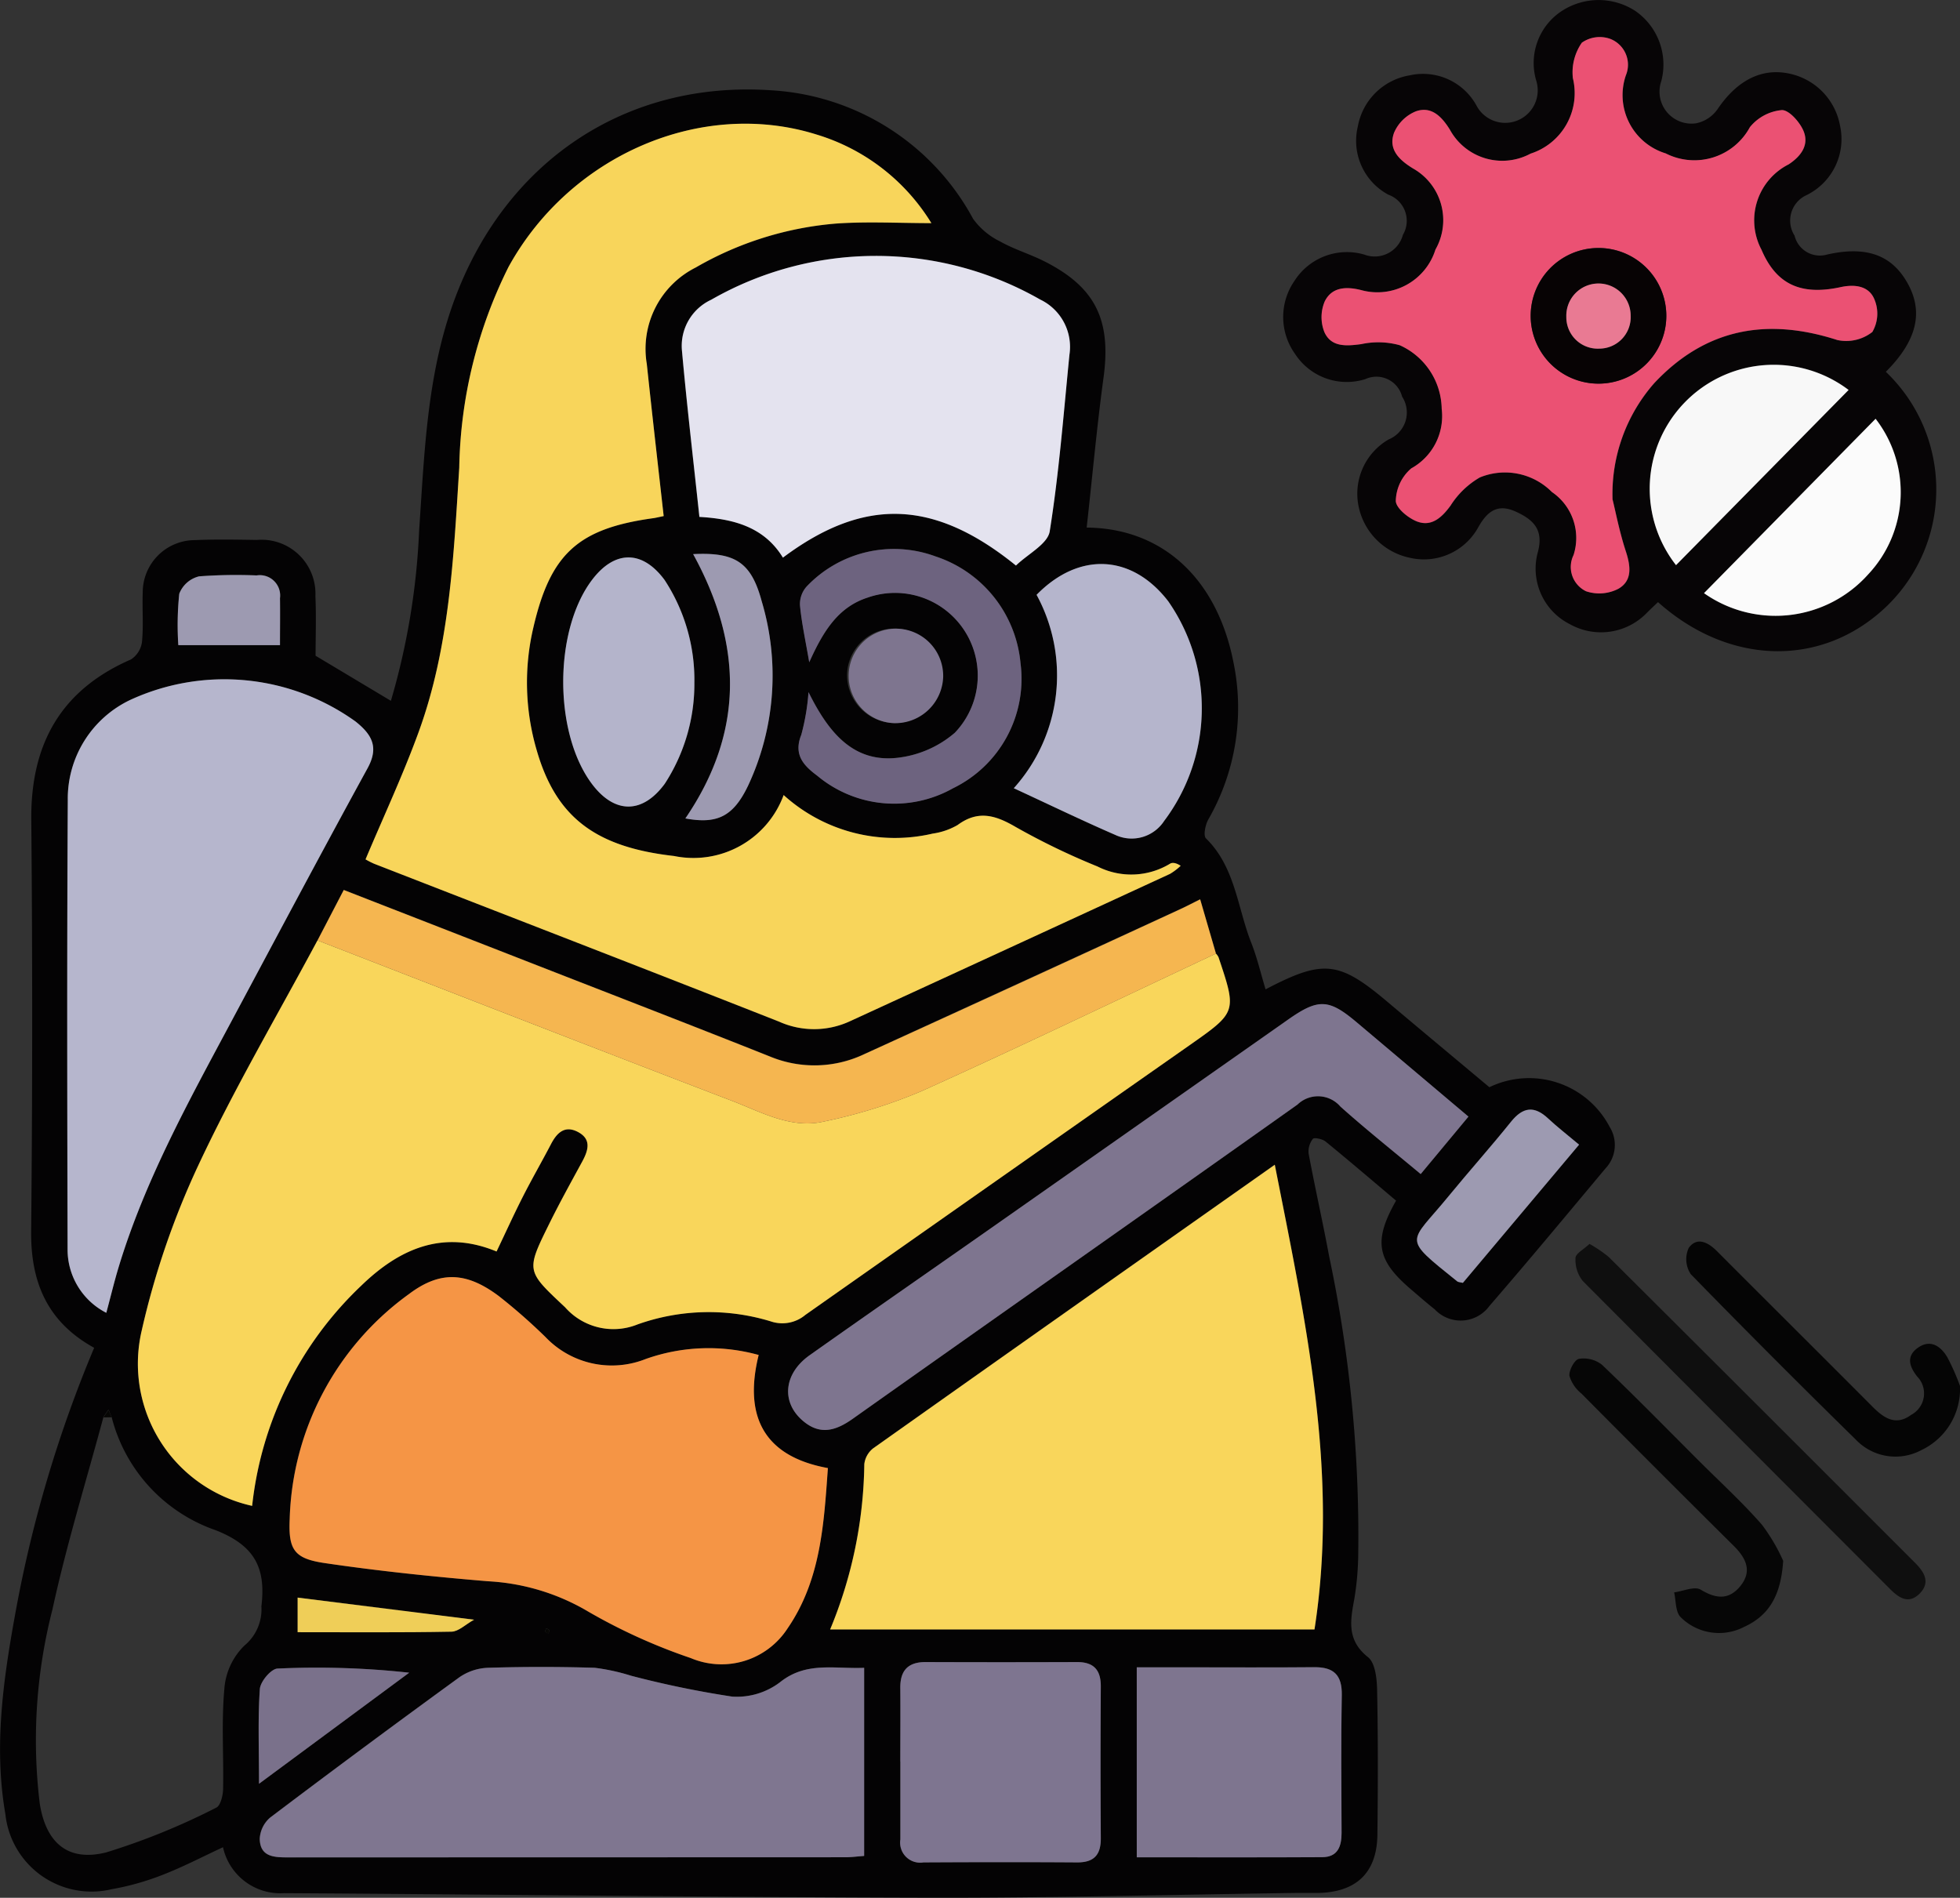 <svg xmlns="http://www.w3.org/2000/svg" width="104.584" height="101.268" viewBox="0 0 104.584 101.268">
  <rect x="0" y="0" width="104.584" height="101.268" fill="#333333" stroke="none"/>
  <g id="Grupo_894362" data-name="Grupo 894362" transform="translate(7.164 -23.753)">
    <g id="Grupo_236904" data-name="Grupo 236904" transform="translate(-7.164 23.753)">
      <path id="Trazado_261741" data-name="Trazado 261741" d="M84.821,62.182c4.072.037,6.97,2.754,7.837,7.219a11.954,11.954,0,0,1-1.348,8.357c-.159.285-.276.86-.125,1.009C92.75,80.3,92.86,82.455,93.6,84.333c.316.8.513,1.653.766,2.49,3.08-1.612,3.91-1.52,6.5.663,1.812,1.529,3.636,3.046,5.442,4.559a4.856,4.856,0,0,1,6.422,2.125,1.817,1.817,0,0,1-.22,2.2c-2.055,2.458-4.1,4.922-6.2,7.348a1.9,1.9,0,0,1-2.921.177c-.434-.344-.85-.709-1.271-1.069-1.821-1.555-2.007-2.576-.789-4.729-1.24-1.046-2.489-2.117-3.764-3.156-.167-.136-.606-.226-.675-.14a1.088,1.088,0,0,0-.227.785c.341,1.824.752,3.635,1.091,5.46a72.25,72.25,0,0,1,1.555,16.022,15.741,15.741,0,0,1-.2,2.242c-.215,1.166-.435,2.23.723,3.148.389.309.474,1.154.486,1.759.051,2.571.046,5.144.015,7.716-.025,2.037-1.137,3.083-3.207,3.107-.4,0-.791,0-1.187,0-6.478.09-12.956.267-19.434.253-11.5-.024-23.009-.174-34.513-.242a3.131,3.131,0,0,1-3.257-2.451c-1.1.511-2.138,1.054-3.222,1.474a14.126,14.126,0,0,1-2.722.767,4.623,4.623,0,0,1-5.668-4.008c-.639-3.69-.089-7.335.576-10.959A67.8,67.8,0,0,1,31.86,105.95c-2.49-1.372-3.388-3.481-3.362-6.222q.107-10.98.007-21.963c-.032-4.025,1.569-6.914,5.322-8.548a1.315,1.315,0,0,0,.586-.944c.084-.862.006-1.739.039-2.609a2.789,2.789,0,0,1,2.774-2.813c1.106-.048,2.216-.026,3.324-.01a2.877,2.877,0,0,1,3.116,2.99c.048,1.1.009,2.21.009,3.19l4.019,2.406A37.769,37.769,0,0,0,49.2,62.34c.286-4.136.411-8.293,1.865-12.26,2.72-7.423,9.145-11.773,16.955-11.23A13.092,13.092,0,0,1,78.76,45.707,3.862,3.862,0,0,0,80.2,46.914c.751.423,1.6.674,2.37,1.064,2.733,1.383,3.565,3.139,3.15,6.2-.361,2.657-.6,5.329-.9,8M32.35,109.663c-.919,3.419-1.969,6.81-2.719,10.266a27.958,27.958,0,0,0-.673,10.345c.331,2.093,1.5,3.117,3.552,2.6a36.4,36.4,0,0,0,5.861-2.384c.23-.1.362-.647.369-.99.036-1.777-.093-3.566.066-5.33a3.592,3.592,0,0,1,1.078-2.336,2.505,2.505,0,0,0,.9-2.086c.245-2.039-.337-3.236-2.44-4.065a8.639,8.639,0,0,1-5.55-6.034l-.169-.4-.277.4M43.778,84.21c-2.142,4-4.45,7.919-6.369,12.022a43.44,43.44,0,0,0-3.012,8.8,7.768,7.768,0,0,0,5.893,9.352,19,19,0,0,1,5.816-11.745c2.011-1.953,4.343-3.023,7.226-1.829.48-1.007.918-1.974,1.4-2.919s1.015-1.873,1.508-2.817c.309-.591.723-1,1.408-.656.77.39.582,1,.247,1.609-.6,1.109-1.216,2.215-1.773,3.347-1.227,2.492-1.192,2.476.869,4.413a3.435,3.435,0,0,0,3.864.914,11.325,11.325,0,0,1,7.114-.161,1.911,1.911,0,0,0,1.84-.347q10.217-7.21,20.469-14.369c2.556-1.791,2.558-1.789,1.576-4.72a.823.823,0,0,0-.135-.192l-.845-2.9c-.418.208-.723.37-1.037.514q-8.433,3.876-16.87,7.741a6.2,6.2,0,0,1-5.058.129c-4.139-1.648-8.295-3.253-12.445-4.873-3.4-1.329-6.809-2.654-10.286-4.01l-1.4,2.69M62.247,61.57c-.307-2.773-.614-5.442-.9-8.114a4.857,4.857,0,0,1,2.61-5.148,17.867,17.867,0,0,1,7.513-2.347c1.659-.114,3.333-.021,5.061-.021a10.866,10.866,0,0,0-6.127-4.728C64.268,39.29,57.268,42.3,53.976,48.268a24.917,24.917,0,0,0-2.634,10.723c-.3,4.774-.511,9.571-2.174,14.124-.834,2.285-1.869,4.5-2.825,6.772a4.268,4.268,0,0,0,.457.234c7.2,2.806,14.417,5.592,21.61,8.426a4.551,4.551,0,0,0,3.775-.02q8.541-3.936,17.084-7.866a3.278,3.278,0,0,0,.568-.431c-.249-.161-.442-.189-.569-.11a3.99,3.99,0,0,1-3.868.148,37.325,37.325,0,0,1-4.365-2.108c-1.078-.632-2-.913-3.1-.106a3.67,3.67,0,0,1-1.333.459,8.844,8.844,0,0,1-7.95-2.057,5.128,5.128,0,0,1-5.847,3.252c-4.145-.47-6.279-2.021-7.324-5.622a12.825,12.825,0,0,1-.186-6.564c.91-3.929,2.382-5.277,6.353-5.834.151-.021.3-.058.6-.117M94.857,96.178c-7.3,5.146-14.371,10.128-21.429,15.132a1.26,1.26,0,0,0-.474.844,23.74,23.74,0,0,1-1.823,8.821H96.977c1.307-8.387-.48-16.484-2.119-24.8M67.318,106.337a10.015,10.015,0,0,0-6.037.215,4.888,4.888,0,0,1-5.344-1.174,30.634,30.634,0,0,0-2.493-2.187c-1.695-1.269-3.1-1.378-4.782-.113A15.333,15.333,0,0,0,42.29,115.1c-.076,1.644.257,2.1,1.872,2.338,2.887.425,5.8.726,8.7.969a11.7,11.7,0,0,1,5.154,1.5,30.455,30.455,0,0,0,5.676,2.6,4.2,4.2,0,0,0,5.163-1.583c1.777-2.585,1.939-5.58,2.152-8.556-3.3-.6-4.533-2.634-3.694-6.033m-34.807-2.254c.236-.883.419-1.65.647-2.4,1.388-4.606,3.7-8.792,5.949-13,2.437-4.557,4.861-9.121,7.343-13.654.616-1.124.235-1.793-.642-2.495A12,12,0,0,0,33.79,71.376a5.832,5.832,0,0,0-3.337,5.352c-.046,7.989-.03,15.979-.011,23.969a3.788,3.788,0,0,0,2.068,3.386M81.046,64.206c.641-.619,1.7-1.147,1.8-1.826.5-3.117.739-6.275,1.051-9.421a2.8,2.8,0,0,0-1.563-2.947,17.673,17.673,0,0,0-17.554.013,2.711,2.711,0,0,0-1.558,2.724c.264,2.943.611,5.879.93,8.863,1.816.1,3.454.533,4.456,2.173,4.316-3.227,8.047-3.13,12.434.422m-8.1,58.819c-1.6.068-3.093-.353-4.5.774a3.81,3.81,0,0,1-2.543.762,52,52,0,0,1-5.394-1.113,11.015,11.015,0,0,0-1.942-.425q-2.847-.087-5.7,0a2.864,2.864,0,0,0-1.512.5q-5.086,3.695-10.1,7.488a1.6,1.6,0,0,0-.562,1.139c.019.992.8.99,1.552.99q14.843-.008,29.686-.007c.338,0,.676-.047,1.012-.071Zm32.241-29.411c-2.039-1.721-4-3.376-5.96-5.029-1.489-1.256-2.044-1.28-3.657-.148Q87.515,94.09,79.46,99.747c-3.139,2.2-6.29,4.387-9.42,6.6-1.388.982-1.53,2.5-.372,3.493.917.788,1.757.544,2.67-.1,7.9-5.6,15.833-11.16,23.73-16.766a1.574,1.574,0,0,1,2.292.107c1.374,1.226,2.818,2.373,4.283,3.6l2.546-3.063M74.877,128.026c0,1.385,0,2.771,0,4.156a1.07,1.07,0,0,0,1.234,1.225c2.731-.012,5.462-.016,8.193,0,.913.006,1.275-.408,1.268-1.3q-.03-4.037,0-8.074c.006-.89-.368-1.32-1.27-1.316q-4.037.014-8.074,0c-.949,0-1.365.457-1.354,1.388.016,1.306,0,2.613,0,3.919m12.617,5.108c3.367,0,6.636.011,9.906-.008.824,0,1.024-.576,1.021-1.3-.009-2.448-.035-4.9.011-7.343.02-1.077-.427-1.5-1.471-1.493-2.329.022-4.659.006-6.988.006h-2.48ZM80.93,76.09c1.9.879,3.637,1.719,5.406,2.488a2.068,2.068,0,0,0,2.619-.742,10,10,0,0,0,.217-11.721c-1.937-2.514-4.758-2.659-7.025-.344A9,9,0,0,1,80.93,76.09M63.887,70.473A9.727,9.727,0,0,0,62.3,64.979c-1.193-1.615-2.675-1.6-3.882.009-2.04,2.717-2.035,8.166.011,10.881,1.205,1.6,2.692,1.6,3.881-.018a9.776,9.776,0,0,0,1.579-5.378m6.09.492a11.871,11.871,0,0,1-.385,2.271c-.426,1.062.128,1.646.856,2.186a6.4,6.4,0,0,0,7.242.665,6.487,6.487,0,0,0,3.6-6.67,6.633,6.633,0,0,0-4.533-5.7,6.414,6.414,0,0,0-6.88,1.607,1.4,1.4,0,0,0-.353,1.014c.086.918.287,1.826.493,3.027.736-1.638,1.531-2.944,3.119-3.453a4.413,4.413,0,0,1,4.647,7.217,5.676,5.676,0,0,1-3.029,1.33c-2.369.286-3.7-1.32-4.776-3.5M111.094,95.11c-.636-.535-1.167-.944-1.654-1.4-.743-.694-1.346-.609-1.979.178-1.087,1.35-2.244,2.644-3.342,3.986-2.1,2.564-2.52,2.12.474,4.531.054.043.145.04.3.079l6.2-7.374M63.825,63.6c2.666,4.865,2.7,9.532-.418,14.1,1.681.309,2.552-.082,3.353-1.763a13.847,13.847,0,0,0,.719-9.829c-.564-2.093-1.428-2.621-3.654-2.512M40.657,129.213l8.014-5.927a45.2,45.2,0,0,0-7.029-.221c-.343.015-.912.69-.94,1.091-.11,1.566-.045,3.143-.045,5.056m33.884-56.6a2.521,2.521,0,1,0-2.506-2.6,2.562,2.562,0,0,0,2.506,2.6m-32.763-4.16c0-.857.01-1.681,0-2.505a1.086,1.086,0,0,0-1.248-1.216,26.629,26.629,0,0,0-3.064.049,1.515,1.515,0,0,0-1.062.93,16.138,16.138,0,0,0-.05,2.742Zm.939,50.822v1.846c2.78,0,5.5.023,8.211-.027.375-.007.742-.383,1.205-.639l-9.416-1.179m13.264,1.638c-.02.064-.071.14-.051.181s.11.064.169.094c.019-.056.069-.131.049-.166-.029-.051-.108-.073-.167-.109" transform="translate(-26.836 -34.03)" fill="#040304"/>
      <path id="Trazado_261742" data-name="Trazado 261742" d="M274.788,43.592a8.665,8.665,0,0,1,.081,12.479c-3.4,3.294-8.383,3.249-12.236-.188-.182.173-.37.349-.554.529a3.4,3.4,0,0,1-4.134.656,3.319,3.319,0,0,1-1.738-3.8c.352-1.233-.209-1.778-1.158-2.212s-1.508-.053-2,.82a3.309,3.309,0,0,1-3.638,1.645,3.525,3.525,0,0,1-2.734-2.655,3.344,3.344,0,0,1,1.592-3.669,1.549,1.549,0,0,0,.709-2.28,1.415,1.415,0,0,0-1.959-.935,3.291,3.291,0,0,1-3.753-1.343,3.387,3.387,0,0,1-.03-3.9,3.315,3.315,0,0,1,3.728-1.4,1.558,1.558,0,0,0,2.056-1.051,1.48,1.48,0,0,0-.775-2.146,3.262,3.262,0,0,1-1.63-3.639,3.371,3.371,0,0,1,2.77-2.73,3.253,3.253,0,0,1,3.548,1.587,1.735,1.735,0,0,0,3.212-1.273,3.314,3.314,0,0,1,1.354-3.747,3.592,3.592,0,0,1,3.914-.009,3.476,3.476,0,0,1,1.395,3.75,1.708,1.708,0,0,0,1.843,2.254,1.844,1.844,0,0,0,1.175-.779c1.014-1.489,2.3-2.177,3.764-1.885a3.471,3.471,0,0,1,2.752,2.77,3.331,3.331,0,0,1-1.842,3.752,1.492,1.492,0,0,0-.581,2.132,1.389,1.389,0,0,0,1.747,1.008c2.1-.47,3.448.032,4.287,1.538.855,1.535.5,3.06-1.165,4.723m-14.577,6.831a8.954,8.954,0,0,1,2.226-6.226c2.734-2.918,6.016-3.51,9.766-2.3a2.257,2.257,0,0,0,1.87-.429,1.952,1.952,0,0,0,.126-1.7c-.283-.757-1.046-.86-1.818-.692-2.135.463-3.44-.159-4.222-1.994a3.347,3.347,0,0,1,1.449-4.559c.666-.439,1.1-1.038.791-1.781-.2-.476-.78-1.131-1.16-1.112a2.479,2.479,0,0,0-1.7.911,3.369,3.369,0,0,1-4.49,1.4,3.253,3.253,0,0,1-2.13-4.162,1.478,1.478,0,0,0-.846-1.955,1.665,1.665,0,0,0-1.5.208,2.766,2.766,0,0,0-.479,1.892,3.39,3.39,0,0,1-2.258,4.025,3.184,3.184,0,0,1-4.309-1.284c-.435-.7-.985-1.261-1.808-.973a2.142,2.142,0,0,0-1.168,1.147c-.316.876.262,1.44,1.01,1.9a3.167,3.167,0,0,1,1.2,4.33,3.245,3.245,0,0,1-3.951,2.166c-.825-.208-1.581-.159-1.956.6a2.162,2.162,0,0,0-.017,1.641c.364.808,1.165.747,1.964.64a4.283,4.283,0,0,1,2.056.058,3.785,3.785,0,0,1,2.238,3.388,3.188,3.188,0,0,1-1.624,3.185,2.35,2.35,0,0,0-.827,1.731c0,.384.674.938,1.156,1.113.754.274,1.3-.216,1.764-.855a4.549,4.549,0,0,1,1.568-1.508,3.532,3.532,0,0,1,3.849.783,2.962,2.962,0,0,1,1.15,3.362A1.439,1.439,0,0,0,258.8,55.3a2.215,2.215,0,0,0,1.725-.134c.756-.435.652-1.215.392-2.007-.342-1.042-.551-2.128-.7-2.74m3.382,3.487,9.208-9.348a6.616,6.616,0,0,0-9.208,9.348m1.492,1.5a6.628,6.628,0,0,0,8.754-1,6.4,6.4,0,0,0,.4-8.306l-9.158,9.306" transform="translate(-174.163 -23.753)" fill="#070506"/>
      <path id="Trazado_261743" data-name="Trazado 261743" d="M292.528,232.943a7.044,7.044,0,0,1,1.031.7q8.194,8.162,16.368,16.344c.5.5.8,1.056.2,1.637-.563.548-1.076.218-1.536-.242q-8.217-8.224-16.419-16.46a1.807,1.807,0,0,1-.387-1.227c.008-.235.437-.456.743-.747" transform="translate(-207.718 -166.569)" fill="#0f0f0f"/>
      <path id="Trazado_261744" data-name="Trazado 261744" d="M302.166,263.019c-.124,1.892-.788,2.933-2.1,3.528a2.9,2.9,0,0,1-3.385-.541c-.268-.294-.232-.864-.334-1.308.481-.063,1.091-.342,1.417-.146.809.487,1.487.565,2.1-.17.67-.81.327-1.508-.34-2.17q-4.08-4.045-8.124-8.125a1.916,1.916,0,0,1-.64-.944c-.029-.3.275-.861.509-.906a1.582,1.582,0,0,1,1.227.314c1.743,1.661,3.428,3.383,5.131,5.086,1.145,1.145,2.346,2.24,3.41,3.456a9.885,9.885,0,0,1,1.131,1.926" transform="translate(-207.017 -179.727)" fill="#060606"/>
      <path id="Trazado_261745" data-name="Trazado 261745" d="M325.022,240.3a3.607,3.607,0,0,1-2.074,3.408,2.921,2.921,0,0,1-3.5-.581q-4.446-4.357-8.793-8.814a1.45,1.45,0,0,1-.108-1.4c.437-.6,1.022-.311,1.5.166,2.763,2.771,5.539,5.529,8.3,8.3.607.61,1.242,1.051,2.066.444a1.294,1.294,0,0,0,.327-2.045c-.434-.546-.589-1.091.03-1.533.677-.484,1.229-.082,1.574.5a11.746,11.746,0,0,1,.681,1.542" transform="translate(-220.438 -166.323)" fill="#050505"/>
      <path id="Trazado_261746" data-name="Trazado 261746" d="M107.574,182.61a.83.83,0,0,1,.135.192c.983,2.93.981,2.928-1.576,4.72Q95.893,194.7,85.664,201.89a1.911,1.911,0,0,1-1.84.347,11.326,11.326,0,0,0-7.115.161,3.435,3.435,0,0,1-3.864-.914c-2.061-1.937-2.1-1.921-.868-4.413.557-1.132,1.169-2.238,1.773-3.347.334-.614.523-1.22-.247-1.61-.685-.346-1.1.065-1.408.656-.493.944-1.026,1.868-1.508,2.817s-.917,1.911-1.4,2.919c-2.882-1.194-5.214-.124-7.226,1.829a19,19,0,0,0-5.816,11.745,7.767,7.767,0,0,1-5.893-9.352,43.438,43.438,0,0,1,3.012-8.8c1.918-4.1,4.226-8.024,6.368-12.023,7.375,2.861,14.744,5.739,22.132,8.567,1.565.6,3.135,1.5,4.884,1.1a27.914,27.914,0,0,0,5.173-1.605c5.284-2.379,10.505-4.895,15.751-7.358" transform="translate(-42.691 -131.725)" fill="#f9d65b"/>
      <path id="Trazado_261747" data-name="Trazado 261747" d="M104.219,65.506c-.295.058-.444.1-.6.117-3.971.557-5.443,1.9-6.353,5.834a12.828,12.828,0,0,0,.186,6.564c1.045,3.6,3.18,5.152,7.324,5.622a5.129,5.129,0,0,0,5.847-3.252,8.844,8.844,0,0,0,7.95,2.057,3.671,3.671,0,0,0,1.333-.459c1.094-.807,2.019-.526,3.1.106a37.372,37.372,0,0,0,4.365,2.108,3.99,3.99,0,0,0,3.868-.148c.126-.079.32-.05.569.11a3.266,3.266,0,0,1-.568.431q-8.538,3.941-17.084,7.866a4.55,4.55,0,0,1-3.775.02c-7.193-2.834-14.406-5.62-21.61-8.426a4.277,4.277,0,0,1-.458-.234c.957-2.275,1.991-4.487,2.825-6.772C92.8,72.5,93.009,67.7,93.313,62.927A24.915,24.915,0,0,1,95.947,52.2c3.292-5.967,10.292-8.978,16.431-7.056a10.87,10.87,0,0,1,6.128,4.728c-1.729,0-3.4-.093-5.062.021a17.869,17.869,0,0,0-7.513,2.347,4.857,4.857,0,0,0-2.61,5.148c.283,2.672.589,5.341.9,8.114" transform="translate(-68.808 -37.966)" fill="#f8d55b"/>
      <path id="Trazado_261748" data-name="Trazado 261748" d="M190.168,219.626c1.639,8.313,3.426,16.41,2.119,24.8H166.443a23.74,23.74,0,0,0,1.823-8.821,1.26,1.26,0,0,1,.474-.844c7.058-5,14.13-9.986,21.429-15.132" transform="translate(-122.147 -157.477)" fill="#f9d65b"/>
      <path id="Trazado_261749" data-name="Trazado 261749" d="M100.548,242.7c-.84,3.4.4,5.436,3.694,6.034-.213,2.976-.375,5.971-2.152,8.556a4.2,4.2,0,0,1-5.163,1.583,30.456,30.456,0,0,1-5.676-2.6,11.7,11.7,0,0,0-5.154-1.5c-2.909-.243-5.817-.544-8.7-.969-1.615-.238-1.948-.695-1.872-2.338a15.332,15.332,0,0,1,6.373-12.025c1.681-1.266,3.087-1.157,4.782.112a30.576,30.576,0,0,1,2.493,2.188,4.889,4.889,0,0,0,5.344,1.174,10.015,10.015,0,0,1,6.037-.215" transform="translate(-60.066 -170.396)" fill="#f59545"/>
      <path id="Trazado_261750" data-name="Trazado 261750" d="M40.229,171.779a3.788,3.788,0,0,1-2.068-3.386c-.019-7.99-.036-15.98.011-23.969a5.833,5.833,0,0,1,3.337-5.352,12,12,0,0,1,12.017,1.152c.878.7,1.258,1.37.642,2.495-2.482,4.533-4.906,9.1-7.343,13.653-2.252,4.211-4.561,8.4-5.949,13-.227.754-.41,1.521-.647,2.4" transform="translate(-34.555 -101.725)" fill="#b6b6cd"/>
      <path id="Trazado_261751" data-name="Trazado 261751" d="M159.318,83.312c-4.388-3.552-8.118-3.648-12.434-.421-1-1.64-2.64-2.069-4.456-2.173-.318-2.984-.665-5.92-.93-8.863a2.711,2.711,0,0,1,1.558-2.724,17.673,17.673,0,0,1,17.554-.013,2.8,2.8,0,0,1,1.563,2.946c-.313,3.146-.555,6.3-1.052,9.421-.108.679-1.163,1.207-1.8,1.826" transform="translate(-105.108 -53.135)" fill="#e4e3ef"/>
      <path id="Trazado_261752" data-name="Trazado 261752" d="M102.777,304.141V314.18c-.335.025-.674.071-1.012.071q-14.843.006-29.686.007c-.749,0-1.532,0-1.552-.99a1.6,1.6,0,0,1,.562-1.139q5.015-3.791,10.1-7.488a2.865,2.865,0,0,1,1.512-.5q2.848-.087,5.7,0a10.991,10.991,0,0,1,1.943.425,52.183,52.183,0,0,0,5.394,1.113,3.812,3.812,0,0,0,2.544-.762c1.4-1.126,2.9-.706,4.5-.774" transform="translate(-56.665 -215.146)" fill="#7f7690"/>
      <path id="Trazado_261754" data-name="Trazado 261754" d="M195.674,198.635l-2.546,3.063c-1.466-1.223-2.909-2.371-4.283-3.6a1.575,1.575,0,0,0-2.293-.107c-7.9,5.607-15.826,11.168-23.729,16.766-.914.647-1.753.892-2.671.1-1.157-.995-1.015-2.511.373-3.493,3.129-2.215,6.281-4.4,9.42-6.6q8.058-5.653,16.112-11.311c1.613-1.132,2.168-1.108,3.657.148,1.961,1.653,3.921,3.308,5.96,5.029" transform="translate(-117.321 -139.05)" fill="#7e758f"/>
      <path id="Trazado_261755" data-name="Trazado 261755" d="M128.174,176.822c-5.245,2.463-10.467,4.979-15.751,7.358a27.914,27.914,0,0,1-5.173,1.605c-1.75.4-3.32-.5-4.884-1.1-7.388-2.828-14.757-5.706-22.132-8.567l1.4-2.69c3.477,1.355,6.882,2.681,10.286,4.01,4.15,1.62,8.306,3.225,12.445,4.873a6.2,6.2,0,0,0,5.058-.129q8.446-3.847,16.871-7.741c.313-.144.619-.306,1.037-.514l.844,2.9" transform="translate(-63.291 -125.937)" fill="#f5b650"/>
      <path id="Trazado_261756" data-name="Trazado 261756" d="M178.232,308.581c0-1.306.011-2.613,0-3.919-.011-.931.405-1.392,1.355-1.388q4.037.015,8.074,0c.9,0,1.276.426,1.27,1.316q-.029,4.037,0,8.074c.007.892-.355,1.306-1.268,1.3-2.731-.019-5.462-.014-8.193,0a1.07,1.07,0,0,1-1.234-1.225c0-1.385,0-2.771,0-4.156" transform="translate(-130.192 -214.584)" fill="#7e7590"/>
      <path id="Trazado_261757" data-name="Trazado 261757" d="M218.01,314.28V304.147h2.48c2.329,0,4.659.016,6.988-.006,1.044-.01,1.491.417,1.471,1.493-.046,2.447-.02,4.9-.011,7.343,0,.72-.2,1.291-1.021,1.3-3.27.019-6.539.008-9.906.008" transform="translate(-157.352 -215.176)" fill="#7e758f"/>
      <path id="Trazado_261758" data-name="Trazado 261758" d="M197.322,130.573a9.005,9.005,0,0,0,1.217-10.321c2.267-2.315,5.088-2.169,7.025.344a10,10,0,0,1-.217,11.721,2.069,2.069,0,0,1-2.619.742c-1.769-.768-3.506-1.609-5.405-2.487" transform="translate(-143.228 -88.512)" fill="#b5b5cc"/>
      <path id="Trazado_261759" data-name="Trazado 261759" d="M128.553,124.2a9.775,9.775,0,0,1-1.579,5.377c-1.19,1.622-2.676,1.618-3.881.018-2.046-2.715-2.051-8.165-.011-10.881,1.208-1.608,2.69-1.624,3.882-.009a9.726,9.726,0,0,1,1.589,5.494" transform="translate(-91.502 -87.756)" fill="#b4b4cb"/>
      <path id="Trazado_261760" data-name="Trazado 261760" d="M161.655,123.716c1.076,2.175,2.407,3.781,4.776,3.5a5.677,5.677,0,0,0,3.029-1.33,4.413,4.413,0,0,0-4.647-7.217c-1.587.51-2.382,1.815-3.119,3.453-.206-1.2-.407-2.109-.493-3.027a1.4,1.4,0,0,1,.353-1.014,6.414,6.414,0,0,1,6.88-1.607,6.633,6.633,0,0,1,4.533,5.7,6.487,6.487,0,0,1-3.6,6.67,6.4,6.4,0,0,1-7.242-.665c-.729-.54-1.283-1.123-.856-2.186a11.871,11.871,0,0,0,.385-2.271" transform="translate(-118.514 -86.781)" fill="#6d637f"/>
      <path id="Trazado_261761" data-name="Trazado 261761" d="M273.782,212.235l-6.2,7.374c-.154-.039-.245-.036-.3-.079-2.993-2.41-2.572-1.967-.474-4.531,1.1-1.342,2.256-2.635,3.342-3.986.633-.787,1.236-.872,1.979-.178.488.456,1.018.865,1.654,1.4" transform="translate(-189.524 -151.154)" fill="#9d9ab1"/>
      <path id="Trazado_261762" data-name="Trazado 261762" d="M142.516,116.917c2.226-.109,3.09.419,3.654,2.512a13.847,13.847,0,0,1-.719,9.829c-.8,1.681-1.672,2.072-3.353,1.763,3.119-4.573,3.084-9.24.417-14.1" transform="translate(-105.527 -87.348)" fill="#9d9ab1"/>
      <path id="Trazado_261763" data-name="Trazado 261763" d="M70.355,310.414c0-1.913-.065-3.491.045-5.056.028-.4.6-1.076.94-1.091a45.2,45.2,0,0,1,7.029.22l-8.014,5.927" transform="translate(-56.534 -215.23)" fill="#7a718b"/>
      <path id="Trazado_261764" data-name="Trazado 261764" d="M171.791,134.523a2.522,2.522,0,1,1,2.623-2.488,2.554,2.554,0,0,1-2.623,2.488" transform="translate(-124.086 -95.935)" fill="#7e758f"/>
      <path id="Trazado_261765" data-name="Trazado 261765" d="M62.175,124.205H56.748a16.138,16.138,0,0,1,.05-2.742,1.515,1.515,0,0,1,1.062-.93,26.627,26.627,0,0,1,3.064-.049,1.086,1.086,0,0,1,1.248,1.216c.012.824,0,1.648,0,2.505" transform="translate(-47.233 -89.778)" fill="#9d9ab1"/>
      <path id="Trazado_261766" data-name="Trazado 261766" d="M76.887,292.433l9.416,1.18c-.463.256-.831.632-1.205.639-2.714.051-5.43.027-8.211.027Z" transform="translate(-61.006 -207.183)" fill="#efce58"/>
      <path id="Trazado_261767" data-name="Trazado 261767" d="M44.659,261.249l-.446.008.277-.4.169.4" transform="translate(-38.699 -185.623)" fill="#060604"/>
      <path id="Trazado_261768" data-name="Trazado 261768" d="M118.572,297.594c.059.035.138.058.167.109.02.035-.03.109-.049.166-.059-.03-.145-.046-.169-.094s.03-.116.051-.181" transform="translate(-89.427 -210.706)" fill="#060604"/>
      <path id="Trazado_261769" data-name="Trazado 261769" d="M264.621,54.691c.153.612.361,1.7.7,2.74.26.792.365,1.572-.392,2.007a2.217,2.217,0,0,1-1.725.134,1.439,1.439,0,0,1-.669-1.932,2.963,2.963,0,0,0-1.151-3.362,3.531,3.531,0,0,0-3.849-.782A4.546,4.546,0,0,0,255.972,55c-.468.639-1.009,1.129-1.764.855-.482-.175-1.157-.729-1.156-1.112a2.349,2.349,0,0,1,.827-1.731A3.188,3.188,0,0,0,255.5,49.83a3.785,3.785,0,0,0-2.238-3.388,4.283,4.283,0,0,0-2.056-.058c-.8.107-1.6.168-1.964-.639a2.162,2.162,0,0,1,.017-1.641c.376-.762,1.132-.811,1.956-.6a3.245,3.245,0,0,0,3.952-2.166,3.168,3.168,0,0,0-1.2-4.33c-.748-.458-1.326-1.023-1.01-1.9a2.145,2.145,0,0,1,1.168-1.147c.823-.288,1.373.275,1.808.973a3.184,3.184,0,0,0,4.309,1.285A3.39,3.39,0,0,0,262.5,32.19a2.768,2.768,0,0,1,.479-1.892,1.665,1.665,0,0,1,1.5-.208,1.479,1.479,0,0,1,.846,1.955,3.253,3.253,0,0,0,2.13,4.162,3.369,3.369,0,0,0,4.49-1.4,2.481,2.481,0,0,1,1.7-.911c.38-.019.963.636,1.161,1.112.309.744-.125,1.342-.791,1.782a3.347,3.347,0,0,0-1.45,4.559c.782,1.835,2.087,2.456,4.222,1.993.772-.167,1.535-.065,1.818.692a1.95,1.95,0,0,1-.126,1.7,2.255,2.255,0,0,1-1.87.43c-3.751-1.211-7.032-.619-9.767,2.3a8.955,8.955,0,0,0-2.226,6.226m2.87-9.8a3.619,3.619,0,1,0-7.237.064,3.619,3.619,0,0,0,7.237-.064" transform="translate(-178.573 -28.021)" fill="#eb5173"/>
      <path id="Trazado_261770" data-name="Trazado 261770" d="M305.629,95.753a6.616,6.616,0,0,1,9.208-9.348l-9.208,9.348" transform="translate(-216.198 -65.596)" fill="#f8f8f8"/>
      <path id="Trazado_261771" data-name="Trazado 261771" d="M313.394,103.49l9.157-9.306a6.4,6.4,0,0,1-.4,8.306,6.628,6.628,0,0,1-8.754,1" transform="translate(-222.471 -71.837)" fill="#fbfbfb"/>
      <path id="Trazado_261772" data-name="Trazado 261772" d="M291.5,69.073a3.619,3.619,0,0,1-7.237.064,3.619,3.619,0,1,1,7.237-.064m-3.59,1.73a1.679,1.679,0,0,0,1.687-1.755,1.717,1.717,0,1,0-3.433.059,1.677,1.677,0,0,0,1.746,1.7" transform="translate(-202.586 -52.2)" fill="#070304"/>
      <path id="Trazado_261773" data-name="Trazado 261773" d="M292,74.922a1.677,1.677,0,0,1-1.746-1.7,1.717,1.717,0,1,1,3.433-.059A1.679,1.679,0,0,1,292,74.922" transform="translate(-206.676 -56.319)" fill="#e97a93"/>
    </g>
  </g>
</svg>
